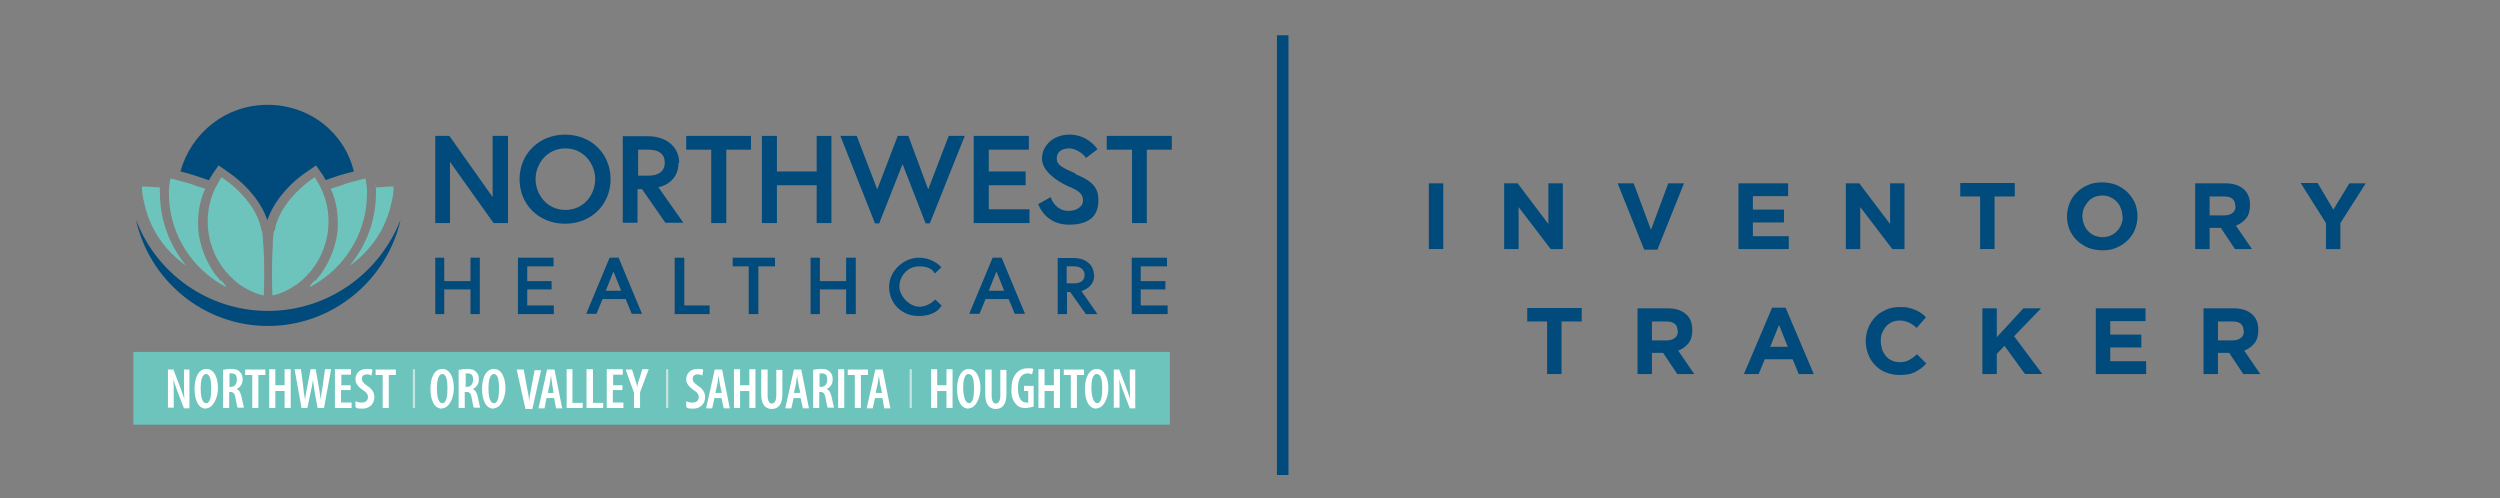 <?xml version="1.0" encoding="UTF-8"?>
<svg id="a" xmlns="http://www.w3.org/2000/svg" version="1.1" viewBox="0 0 780 155.5">
  <rect x="0" y="0" width="780" height="155.5" fill="#808080" stroke="none"/>
  <!-- Generator: Adobe Illustrator 29.0.1, SVG Export Plug-In . SVG Version: 2.1.0 Build 192)  -->
  <defs>
    <style>
      .st0 {
        fill: #fff;
      }

      .st1 {
        fill: #c3e4e0;
      }

      .st2 {
        fill: #004a7c;
      }

      .st3 {
        fill: #6dc4bc;
      }
    </style>
  </defs>
  <g>
    <rect class="st2" x="399" y="11.5" width="2.6" height="136.2"/>
    <path class="st2" d="M401,12v135.2h-1.6V12h1.6M402,11h-3.6v137.2h3.6V11h0Z"/>
  </g>
  <g>
    <path class="st2" d="M445.8,77.7v-20.5h4.5v20.5h-4.5Z"/>
    <path class="st2" d="M483.8,77.7l-10-13.1v13.1h-4.5v-20.5h4.2l9.6,12.7v-12.7h4.5v20.5h-3.9Z"/>
    <path class="st2" d="M517,77.9h-4l-8.3-20.7h5l5.4,14.5,5.4-14.5h4.9l-8.3,20.7Z"/>
    <path class="st2" d="M542.4,77.7v-20.5h15.5v4h-11v4.2h9.7v4h-9.7v4.3h11.2v4h-15.6,0Z"/>
    <path class="st2" d="M590.4,77.7l-10-13.1v13.1h-4.5v-20.5h4.2l9.6,12.7v-12.7h4.5v20.5h-3.8Z"/>
    <path class="st2" d="M622.3,61.3v16.4h-4.5v-16.4h-6.2v-4.2h17v4.2h-6.3Z"/>
    <path class="st2" d="M666.1,71.6c-.5,1.3-1.3,2.4-2.3,3.4s-2.1,1.7-3.5,2.3-2.8.8-4.4.8-3-.3-4.4-.8c-1.3-.6-2.5-1.3-3.5-2.3-1-.9-1.7-2.1-2.3-3.3-.5-1.3-.8-2.7-.8-4.1h0c0-1.5.3-2.9.8-4.2.5-1.3,1.3-2.4,2.3-3.4,1-1,2.1-1.7,3.5-2.3s2.8-.8,4.4-.8,3,.3,4.4.8c1.3.6,2.5,1.3,3.5,2.3,1,1,1.7,2.1,2.3,3.3.5,1.3.8,2.7.8,4.1h0c0,1.5-.3,2.9-.8,4.2h0ZM662.2,67.5c0-.9-.2-1.7-.5-2.5-.3-.8-.7-1.5-1.3-2.1s-1.2-1-2-1.4-1.6-.5-2.5-.5-1.8.2-2.5.5-1.4.8-1.9,1.4-1,1.3-1.3,2-.5,1.6-.5,2.5h0c0,.9.2,1.8.5,2.6.3.8.7,1.5,1.3,2.1s1.2,1.1,2,1.4c.8.3,1.6.5,2.5.5s1.7-.2,2.5-.5c.8-.3,1.4-.8,2-1.4s1-1.3,1.3-2c.3-.8.5-1.6.5-2.5h0Z"/>
    <path class="st2" d="M697.3,77.7l-4.4-6.6h-3.5v6.6h-4.5v-20.5h9.4c2.5,0,4.3.6,5.7,1.8,1.4,1.2,2,2.9,2,5h0c0,1.7-.4,3.1-1.2,4.1s-1.9,1.8-3.2,2.3l5,7.3h-5.3,0ZM697.4,64.2c0-1-.3-1.7-.9-2.2s-1.5-.7-2.6-.7h-4.5v5.9h4.6c1.1,0,2-.3,2.6-.8.6-.5.9-1.2.9-2.1h0c0,0,0,0,0,0Z"/>
    <path class="st2" d="M730.2,69.5v8.2h-4.5v-8.1l-7.9-12.5h5.3l4.9,8.3,5-8.2h5.1l-7.9,12.4h0Z"/>
    <path class="st2" d="M487.2,100.3v16.4h-4.5v-16.4h-6.2v-4.2h17v4.2h-6.3Z"/>
    <path class="st2" d="M523.3,116.7l-4.4-6.6h-3.5v6.6h-4.5v-20.5h9.4c2.5,0,4.3.6,5.7,1.8,1.4,1.2,2,2.9,2,5h0c0,1.7-.4,3.1-1.2,4.1s-1.9,1.8-3.2,2.3l5,7.3h-5.3ZM523.4,103.2c0-1-.3-1.7-.9-2.2s-1.5-.7-2.6-.7h-4.5v5.9h4.6c1.1,0,2-.3,2.6-.8.6-.5.9-1.2.9-2.1h0c0,0,0,0,0,0Z"/>
    <path class="st2" d="M561.2,116.7l-1.9-4.6h-8.7l-1.9,4.6h-4.6l8.8-20.7h4.2l8.8,20.7s-4.7,0-4.7,0ZM555,101.5l-2.7,6.7h5.5l-2.7-6.7h0Z"/>
    <path class="st2" d="M599.4,114.9c-.6.4-1.2.8-1.9,1.2-.7.3-1.4.6-2.2.7s-1.7.2-2.7.2c-1.5,0-2.9-.3-4.2-.8s-2.4-1.3-3.3-2.2-1.7-2.1-2.2-3.4-.8-2.7-.8-4.1h0c0-1.5.3-2.9.8-4.2.5-1.3,1.3-2.4,2.2-3.4.9-1,2.1-1.7,3.4-2.3,1.3-.6,2.8-.8,4.3-.8s1.8,0,2.6.2c.8.2,1.5.4,2.2.7.7.3,1.2.6,1.8,1s1.1.8,1.5,1.3l-2.9,3.3c-.8-.7-1.6-1.3-2.5-1.7s-1.8-.6-2.8-.6-1.7.2-2.4.5c-.7.3-1.4.8-1.9,1.4-.5.6-.9,1.3-1.2,2-.3.8-.4,1.6-.4,2.5h0c0,.9.2,1.8.4,2.6.3.8.7,1.5,1.2,2.1.5.6,1.2,1.1,1.9,1.4s1.5.5,2.4.5,2.2-.2,3-.7,1.6-1,2.4-1.8l2.9,2.9c-.5.6-1.1,1.1-1.6,1.5h0Z"/>
    <path class="st2" d="M631.8,116.7l-6.4-8.8-2.4,2.5v6.3h-4.5v-20.5h4.5v9l8.3-9h5.5l-8.4,8.7,8.8,11.8h-5.4Z"/>
    <path class="st2" d="M653.9,116.7v-20.5h15.5v4h-11v4.2h9.7v4h-9.7v4.3h11.2v4h-15.6,0Z"/>
    <path class="st2" d="M699.9,116.7l-4.4-6.6h-3.5v6.6h-4.5v-20.5h9.4c2.5,0,4.3.6,5.7,1.8,1.4,1.2,2,2.9,2,5h0c0,1.7-.4,3.1-1.2,4.1s-1.9,1.8-3.2,2.3l5,7.3h-5.3,0ZM700,103.2c0-1-.3-1.7-.9-2.2s-1.5-.7-2.6-.7h-4.5v5.9h4.6c1.1,0,2-.3,2.6-.8.6-.5.9-1.2.9-2.1h0c0,0,0,0,0,0Z"/>
  </g>
  <g>
    <g>
      <g>
        <g>
          <path class="st3" d="M68.8,87.6c-1-1.2-2-2.3-2.7-3.6-1.9-3-3.2-6.3-3.9-9.9-.3-1.4-.4-3-.4-4.6,0-3.7.7-7.3,2.2-10.6-.6-.3-1.3-.4-2.2-.7-1.6-.6-3.3-1.2-5-1.6-1.3-.3-2.4-.7-3.6-.9,0,0,0,.1-.1.4-.1.6-.3,1.6-.4,2.9v1.4c0,11.3,5.9,21.4,14.7,27.3.7.4,1.6,1,2.3,1.4.1.1.7.4.9.4-.3-.7-1.2-1.6-1.6-2h0Z"/>
          <path class="st3" d="M49.9,58.5c-1.7-.1-3.5-.3-5-.3h-.6v1c.1,1.3.3,2.6.6,3.7,1.7,8.5,6.6,15.4,13.2,20-5.2-6.3-8.2-14.2-8.2-22.7-.1-.6,0-1.2,0-1.7h0Z"/>
          <path class="st3" d="M81.6,72c-1-6.3-6.3-12.6-12.5-16.7-.4.6-.7,1.2-1,1.7-2.2,3.6-3.3,7.8-3.3,12.2s1.3,8.9,3.5,12.5c1,1.7,2.2,3.2,3.6,4.6.3.3.6.4.7.7.7.7,1.6,1.3,2.3,1.9h0c.3.1.6.4,1,.6.4.3.7.4,1.2.7,1.6.9,3.3,1.6,5.2,2,.1-2.4.3-9.3-.1-15.2-.1-1.9-.3-3.6-.4-5h0Z"/>
        </g>
        <g>
          <path class="st3" d="M98.4,87.6c1-1.2,2-2.3,2.7-3.6,1.9-3,3.2-6.3,3.9-9.9.3-1.4.4-3,.4-4.6,0-3.7-.7-7.3-2.2-10.6.6-.3,1.3-.4,2.2-.7,1.6-.6,3.3-1.2,5-1.6,1.3-.3,2.4-.7,3.6-.9,0,0,0,.1.1.4.1.6.3,1.6.4,2.9v1.4c0,11.3-5.9,21.4-14.7,27.3-.7.4-1.6,1-2.3,1.4-.1.1-.7.4-.9.4.3-.7,1.2-1.6,1.6-2h0Z"/>
          <path class="st3" d="M117.2,58.5c1.7-.1,3.5-.3,5-.3h.6v1c-.1,1.3-.3,2.6-.6,3.7-1.7,8.5-6.6,15.4-13.1,20,5.2-6.3,8.2-14.2,8.2-22.7s0-1.2-.1-1.7h0Z"/>
          <path class="st3" d="M85.7,72c1-6.3,6.3-12.6,12.5-16.7.4.6.7,1.2,1,1.7,2.2,3.6,3.3,7.8,3.3,12.2s-1.3,8.9-3.5,12.5c-1,1.7-2.2,3.2-3.6,4.6s-.6.4-.7.7c-.7.7-1.6,1.3-2.3,1.9h0c-.3.1-.6.4-1,.6-.4.3-.7.4-1.2.7-1.6.9-3.3,1.6-5.2,2-.1-2.4-.3-9.3.1-15.2,0-1.9.1-3.6.4-5h0Z"/>
        </g>
      </g>
      <path class="st2" d="M83.6,97c-18.8,0-34.9-11.8-41.2-28.5,4.2,19,21.1,33.2,41.2,33.2s37.1-14.2,41.4-33.2c-6.5,16.7-22.6,28.5-41.4,28.5Z"/>
      <path class="st2" d="M65.2,56.2c.4-.7.9-1.6,1.4-2.3l1.6-2.3,2.3,1.6c6.3,4.2,11.1,9.9,12.9,15.5,2-5.8,6.8-11.5,12.9-15.5l2.3-1.6,1.6,2.3c.6.7,1,1.6,1.4,2.3,2.3-.9,5.8-2,8.8-2.7-2.9-12.1-13.8-20.8-26.9-20.8s-23.9,8.8-27.2,20.8c3.2.7,6.6,2,8.8,2.7Z"/>
    </g>
    <g>
      <polygon class="st2" points="153.7 61.5 140.2 42.4 135.8 42.4 135.8 69.6 140.4 69.6 140.4 50.5 154 69.6 158.5 69.6 158.5 42.4 153.7 42.4 153.7 61.5"/>
      <path class="st2" d="M176.3,42c-8.1,0-14.2,6-14.2,13.9s6,13.9,14.2,13.9,14.2-6,14.2-13.9-6-13.9-14.2-13.9ZM185.7,55.9c0,4.8-3.5,9.6-9.3,9.6s-9.3-4.9-9.3-9.6,3.5-9.6,9.3-9.6,9.3,4.9,9.3,9.6Z"/>
      <path class="st2" d="M211.9,50.8c0-4.9-3.9-8.3-9.8-8.3h-7.8v27h4.6v-10.5h1.4l7.3,10.5h5.6l-7.8-11.1c2.2-.4,6.3-2.3,6.3-7.6h0ZM207.4,50.8c0,2.6-1.9,4-5,4h-3.3v-8.1h3.3c3.2,0,5,1.4,5,4Z"/>
      <polygon class="st2" points="214.1 46.7 221.9 46.7 221.9 69.6 226.6 69.6 226.6 46.7 234.3 46.7 234.3 42.4 214.1 42.4 214.1 46.7"/>
      <polygon class="st2" points="254.8 53.5 242.4 53.5 242.4 42.4 237.7 42.4 237.7 69.6 242.4 69.6 242.4 57.8 254.8 57.8 254.8 69.6 259.4 69.6 259.4 42.4 254.8 42.4 254.8 53.5"/>
      <polygon class="st2" points="308.5 57.8 320 57.8 320 53.5 308.5 53.5 308.5 46.7 321 46.7 321 42.4 303.8 42.4 303.8 69.6 321.2 69.6 321.2 65.3 308.5 65.3 308.5 57.8"/>
      <path class="st2" d="M335.5,54.1c-3.9-1.7-5.8-2.6-5.8-4.6s1.4-3.2,3.9-3.2,4.8,2.3,4.8,2.4l.4.6,3.6-2.7-.4-.6c-.1-.1-2.9-4-8.3-4s-8.6,3.7-8.6,7.5,4.5,6.9,7.9,8.5c3.2,1.3,4.9,2.3,4.9,4.5s-2.3,3.3-4.5,3.3c-3.9,0-5.3-3.5-5.3-3.6l-.3-.7-3.9,2.2.3.6c.1.3,2.4,5.8,9.3,5.8s9.2-3.2,9.2-7.6c.1-4.8-3.2-6.5-7.2-8.2h0Z"/>
      <polygon class="st2" points="345.3 42.4 345.3 46.7 353.2 46.7 353.2 69.6 357.8 69.6 357.8 46.7 365.6 46.7 365.6 42.4 345.3 42.4"/>
      <polygon class="st2" points="274.3 69.7 281.6 51.2 288.8 69.7 290.1 69.7 301 42.4 296 42.4 289.6 59.1 283.4 42.4 280.1 42.4 273.7 59.1 267.3 42.4 262.2 42.4 273 69.7 274.3 69.7"/>
    </g>
    <g>
      <polygon class="st2" points="146.8 87.7 138.6 87.7 138.6 80.4 135.8 80.4 135.8 98 138.6 98 138.6 90.3 146.8 90.3 146.8 98 149.7 98 149.7 80.4 146.8 80.4 146.8 87.7"/>
      <polygon class="st2" points="164.5 90.3 172.1 90.3 172.1 87.7 164.5 87.7 164.5 83.1 172.7 83.1 172.7 80.4 161.6 80.4 161.6 98 172.8 98 172.8 95.3 164.5 95.3 164.5 90.3"/>
      <path class="st2" d="M190.2,80.4l-7.3,17.5h3.2l1.9-4.6h7.2l1.9,4.6h3.2l-7.3-17.5h-2.6ZM193.9,90.7h-4.9l2.4-6,2.4,6h0Z"/>
      <polygon class="st2" points="213.5 80.4 210.5 80.4 210.5 98 221.4 98 221.4 95.3 213.5 95.3 213.5 80.4"/>
      <polygon class="st2" points="228.6 83.1 233.6 83.1 233.6 98 236.6 98 236.6 83.1 241.8 83.1 241.8 80.4 228.6 80.4 228.6 83.1"/>
      <polygon class="st2" points="264 87.7 255.8 87.7 255.8 80.4 252.9 80.4 252.9 98 255.8 98 255.8 90.3 264 90.3 264 98 267 98 267 80.4 264 80.4 264 87.7"/>
      <path class="st2" d="M291.7,93.5s-1.9,2.2-4.9,2.2-6.2-3.3-6.2-6.3,2.3-6.3,6.2-6.3,4.6,1.9,4.6,1.9l.3.3,2-1.9-.3-.3c-.1-.1-2.4-2.7-6.8-2.7s-9.2,3.9-9.2,9.1,4,9.1,9.2,9.1,6.8-2.7,6.9-2.9l.3-.3-2-2v.3c-.1,0-.1,0-.1,0Z"/>
      <path class="st2" d="M309.7,80.4l-7.3,17.5h3.2l1.9-4.6h7.2l1.9,4.6h3.2l-7.3-17.5h-2.6ZM313.4,90.7h-4.9l2.4-6,2.4,6h0Z"/>
      <path class="st2" d="M341.3,85.8c0-3.2-2.6-5.3-6.3-5.3h-5v17.5h2.9v-6.9h1l4.9,6.9h3.6l-5-7.2c1.3-.4,4-1.6,4-5ZM338.4,85.8c0,1.7-1.2,2.6-3.3,2.6h-2.3v-5.3h2.3c2,0,3.3,1,3.3,2.7Z"/>
      <polygon class="st2" points="355.9 95.3 355.9 90.3 363.6 90.3 363.6 87.7 355.9 87.7 355.9 83.1 364.1 83.1 364.1 80.4 353.1 80.4 353.1 98 364.3 98 364.3 95.3 355.9 95.3"/>
    </g>
    <rect class="st3" x="41.6" y="109.8" width="323.4" height="22.7"/>
    <g>
      <path class="st0" d="M52.4,127.4v-12.1h1.7l2,5.2c.4,1.2,1,2.6,1.4,3.9h0c-.1-1.6-.1-3.5-.1-5.6v-3.5h1.7v12.1h-1.7l-2-5.2c-.4-1.2-1-2.6-1.3-3.9h0c.1,1.4.1,3.2.1,5.6v3.3h-1.9v.2Z"/>
      <path class="st0" d="M64.3,127.5c-2.4,0-3.6-2.6-3.6-6.2s1.3-6.2,3.7-6.2,3.6,2.7,3.6,6-1.7,6.3-3.7,6.3h0ZM64.3,125.8c1.3,0,1.6-2.2,1.6-4.6s-.3-4.5-1.6-4.5-1.7,2.3-1.7,4.5.4,4.6,1.7,4.6h0Z"/>
      <path class="st0" d="M69.5,115.4c.7-.1,1.4-.3,2.3-.3,1.3,0,2.3.1,3,.9.7.6.9,1.4.9,2.4,0,1.4-.7,2.4-1.9,3h0c.9.3,1.3,1.2,1.6,2.6s.6,2.7.7,3.2h-2c-.1-.3-.4-1.6-.6-2.9-.3-1.6-.7-2-1.6-2h-.4v5h-1.9v-11.9h-.2ZM71.4,120.7h.6c1.2,0,1.9-.9,1.9-2.2s-.4-2-1.7-2-.4,0-.6.1v4h-.1Z"/>
      <path class="st0" d="M78.7,117h-2.2v-1.7h6.3v1.7h-2.2v10.3h-1.9v-10.3s-.1,0-.1,0Z"/>
      <path class="st0" d="M85.9,115.2v5h2.9v-5h1.9v12.1h-1.9v-5.3h-2.9v5.3h-1.9v-12.1h1.9Z"/>
      <path class="st0" d="M94.1,127.4l-2.2-12.2h2l.7,5.3c.1,1.4.3,2.9.6,4.3h0c.1-1.4.4-2.9.7-4.3l1-5.3h1.6l.9,5.2c.3,1.4.4,2.7.7,4.3h0c.1-1.6.3-3,.6-4.3l.7-5.2h1.9l-2.2,12.1h-2l-.9-4.8c-.1-1.2-.4-2.6-.6-4h0c-.1,1.4-.4,2.7-.7,4l-1,4.8h-1.9c0,.1,0,.1,0,.1Z"/>
      <path class="st0" d="M109.3,121.7h-2.9v3.9h3.3v1.7h-5.2v-12.1h5v1.7h-3v3.3h2.9v1.4s-.1,0-.1,0Z"/>
      <path class="st0" d="M111,125.2c.4.3,1.3.4,1.9.4,1.2,0,1.9-.7,1.9-1.7s-.6-1.6-1.6-2.2c-1.3-.9-2.3-2-2.3-3.3,0-1.9,1.3-3.3,3.6-3.3s1.4.3,1.7.4l-.3,1.7c-.3-.3-.9-.4-1.4-.4-1.2,0-1.6.7-1.6,1.4s.4,1.3,1.7,2.2c1.6,1,2.2,2.2,2.2,3.5,0,2.2-1.6,3.6-3.7,3.6s-1.9-.3-2.2-.6v-1.7c.1,0,.2,0,.2,0Z"/>
      <path class="st0" d="M119.4,117h-2.2v-1.7h6.3v1.7h-2.2v10.3h-1.9v-10.3s-.1,0-.1,0Z"/>
      <path class="st1" d="M128.8,115.2h.7v12.1h-.7v-12.1Z"/>
      <path class="st0" d="M137.9,127.5c-2.4,0-3.6-2.6-3.6-6.2s1.3-6.2,3.7-6.2,3.6,2.7,3.6,6-1.6,6.3-3.7,6.3h0ZM138,125.8c1.3,0,1.6-2.2,1.6-4.6s-.3-4.5-1.6-4.5-1.7,2.3-1.7,4.5.4,4.6,1.7,4.6h0Z"/>
      <path class="st0" d="M143.2,115.4c.7-.1,1.4-.3,2.3-.3,1.3,0,2.3.1,3,.9.7.6.9,1.4.9,2.4,0,1.4-.7,2.4-1.9,3h0c.9.3,1.3,1.2,1.6,2.6s.6,2.7.7,3.2h-2c-.1-.3-.4-1.6-.6-2.9-.3-1.6-.7-2-1.6-2h-.6v5h-1.9v-11.9h0ZM145.1,120.7h.6c1.2,0,1.9-.9,1.9-2.2s-.4-2-1.7-2-.4,0-.6.1v4h-.1Z"/>
      <path class="st0" d="M154,127.5c-2.4,0-3.6-2.6-3.6-6.2s1.3-6.2,3.7-6.2,3.6,2.7,3.6,6-1.6,6.3-3.7,6.3h0ZM154.1,125.8c1.3,0,1.6-2.2,1.6-4.6s-.3-4.5-1.6-4.5-1.7,2.3-1.7,4.5.4,4.6,1.7,4.6h0Z"/>
      <path class="st0" d="M163.9,127.4l-2.7-12.1h2.2l1,5.5c.3,1.3.6,2.9.7,4.5h0c.1-1.4.4-3,.7-4.5l1-5.3h2l-2.7,12.1h-2.2s0-.1,0-.1Z"/>
      <path class="st0" d="M170.5,124.2l-.6,3.2h-1.9l2.7-12.1h2.3l2.4,12.1h-1.9l-.6-3.2h-2.6ZM172.7,122.6l-.4-2.7c-.1-.7-.3-1.9-.4-2.7h0c-.1.9-.3,2-.4,2.7l-.6,2.7h1.9Z"/>
      <path class="st0" d="M176.7,115.2h1.9v10.5h3.2v1.6h-5s0-12.1,0-12.1Z"/>
      <path class="st0" d="M183.1,115.2h1.9v10.5h3.2v1.6h-5.2v-12.1h.1Z"/>
      <path class="st0" d="M194.1,121.7h-2.9v3.9h3.3v1.7h-5.2v-12.1h5v1.7h-3v3.3h2.9v1.4s-.1,0-.1,0Z"/>
      <path class="st0" d="M197.8,127.4v-4.9l-2.6-7.2h2l.9,2.9c.3.9.6,1.7.7,2.6h0c.1-.9.4-1.9.7-2.7l.9-2.9h2l-2.7,7.2v4.9h-1.9q0,.1,0,.1Z"/>
      <path class="st1" d="M207.8,115.2h.7v12.1h-.7v-12.1Z"/>
      <path class="st0" d="M214.2,125.2c.4.3,1.3.4,1.9.4,1.2,0,1.9-.7,1.9-1.7s-.6-1.6-1.6-2.2c-1.3-.9-2.3-2-2.3-3.3,0-1.9,1.3-3.3,3.6-3.3s1.4.3,1.7.4l-.3,1.7c-.3-.3-.9-.4-1.4-.4-1.2,0-1.6.7-1.6,1.4s.4,1.3,1.7,2.2c1.6,1,2.2,2.2,2.2,3.5,0,2.2-1.6,3.6-3.7,3.6s-1.9-.3-2.2-.6v-1.7c.1,0,.2,0,.2,0Z"/>
      <path class="st0" d="M222.9,124.2l-.7,3.2h-1.9l2.7-12.1h2.3l2.4,12.1h-1.9l-.7-3.2h-2.3,0ZM225.2,122.6l-.6-2.7c-.1-.7-.3-1.9-.4-2.7h0c-.1.9-.3,2-.4,2.7l-.6,2.7h2Z"/>
      <path class="st0" d="M230.9,115.2v5h2.9v-5h1.9v12.1h-1.9v-5.3h-2.9v5.3h-1.9v-12.1h1.9Z"/>
      <path class="st0" d="M239.5,115.2v8.1c0,2,.6,2.6,1.3,2.6s1.4-.6,1.4-2.6v-7.9h1.9v7.6c0,3.2-1.3,4.6-3.3,4.6s-3.3-1.4-3.3-4.5v-7.8h2Z"/>
      <path class="st0" d="M247.6,124.2l-.7,3.2h-1.9l2.7-12.1h2.3l2.4,12.1h-1.9l-.7-3.2h-2.3,0ZM249.7,122.6l-.6-2.7c-.1-.7-.3-1.9-.4-2.7h0c-.1.9-.3,2-.4,2.7l-.6,2.7h2Z"/>
      <path class="st0" d="M253.6,115.4c.7-.1,1.4-.3,2.3-.3,1.3,0,2.3.1,3,.9.7.6.9,1.4.9,2.4,0,1.4-.7,2.4-1.9,3h0c.9.3,1.3,1.2,1.6,2.6.3,1.4.6,2.7.7,3.2h-2c-.1-.3-.4-1.6-.6-2.9-.3-1.6-.7-2-1.6-2h-.4v5h-1.9v-11.9h-.2ZM255.6,120.7h.6c1.2,0,1.9-.9,1.9-2.2s-.4-2-1.7-2-.4,0-.7.1v4h0Z"/>
      <path class="st0" d="M263.4,115.2v12.1h-1.9v-12.1h1.9Z"/>
      <path class="st0" d="M266.7,117h-2.2v-1.7h6.3v1.7h-2.2v10.3h-1.9v-10.3h-.1,0Z"/>
      <path class="st0" d="M273,124.2l-.7,3.2h-1.9l2.7-12.1h2.3l2.4,12.1h-1.9l-.6-3.2h-2.4ZM275.2,122.6l-.6-2.7c-.1-.7-.3-1.9-.4-2.7h0c-.1.9-.3,2-.4,2.7l-.6,2.7h2Z"/>
      <path class="st1" d="M283.8,115.2h.7v12.1h-.7v-12.1Z"/>
      <path class="st0" d="M292.4,115.2v5h2.9v-5h1.9v12.1h-1.9v-5.3h-2.9v5.3h-1.9v-12.1h1.9Z"/>
      <path class="st0" d="M302.2,127.5c-2.4,0-3.6-2.6-3.6-6.2s1.4-6.2,3.7-6.2,3.6,2.7,3.6,6-1.6,6.3-3.7,6.3h0ZM302.3,125.8c1.3,0,1.6-2.2,1.6-4.6s-.3-4.5-1.7-4.5-1.7,2.3-1.7,4.5c.1,2.4.6,4.6,1.9,4.6h0Z"/>
      <path class="st0" d="M309.4,115.2v8.1c0,2,.6,2.6,1.3,2.6s1.4-.6,1.4-2.6v-7.9h1.9v7.6c0,3.2-1.3,4.6-3.3,4.6s-3.3-1.4-3.3-4.5v-7.8h2Z"/>
      <path class="st0" d="M322.3,126.9c-.6.1-1.4.4-2.3.4-1.3,0-2.3-.3-3-1.2-1-1-1.6-2.7-1.4-4.9,0-4.6,2.6-6.3,4.9-6.3s1.4.1,1.9.3l-.4,1.6c-.3-.1-.7-.3-1.4-.3-1.6,0-3,1.2-3,4.6s1.3,4.5,2.6,4.5.6,0,.6-.1v-3.5h-1.3v-1.6h3v6.5h0Z"/>
      <path class="st0" d="M325.9,115.2v5h2.9v-5h1.9v12.1h-1.9v-5.3h-2.9v5.3h-1.9v-12.1h1.9Z"/>
      <path class="st0" d="M334.1,117h-2.2v-1.7h6.3v1.7h-2.2v10.3h-1.9v-10.3h-.1,0Z"/>
      <path class="st0" d="M342.1,127.5c-2.4,0-3.6-2.6-3.6-6.2s1.4-6.2,3.7-6.2,3.6,2.7,3.6,6-1.6,6.3-3.7,6.3h0ZM342.3,125.8c1.3,0,1.6-2.2,1.6-4.6s-.3-4.5-1.7-4.5-1.7,2.3-1.7,4.5c.1,2.4.6,4.6,1.9,4.6h0Z"/>
      <path class="st0" d="M347.5,127.4v-12.1h1.7l2,5.2c.4,1.2,1,2.6,1.4,3.9h0c-.1-1.6-.1-3.5-.1-5.6v-3.5h1.7v12.1h-1.7l-2-5.2c-.4-1.2-1-2.6-1.3-3.9h0c.1,1.4.1,3.2.1,5.6v3.3h-1.9c0,.1,0,.2,0,.2Z"/>
    </g>
  </g>
</svg>